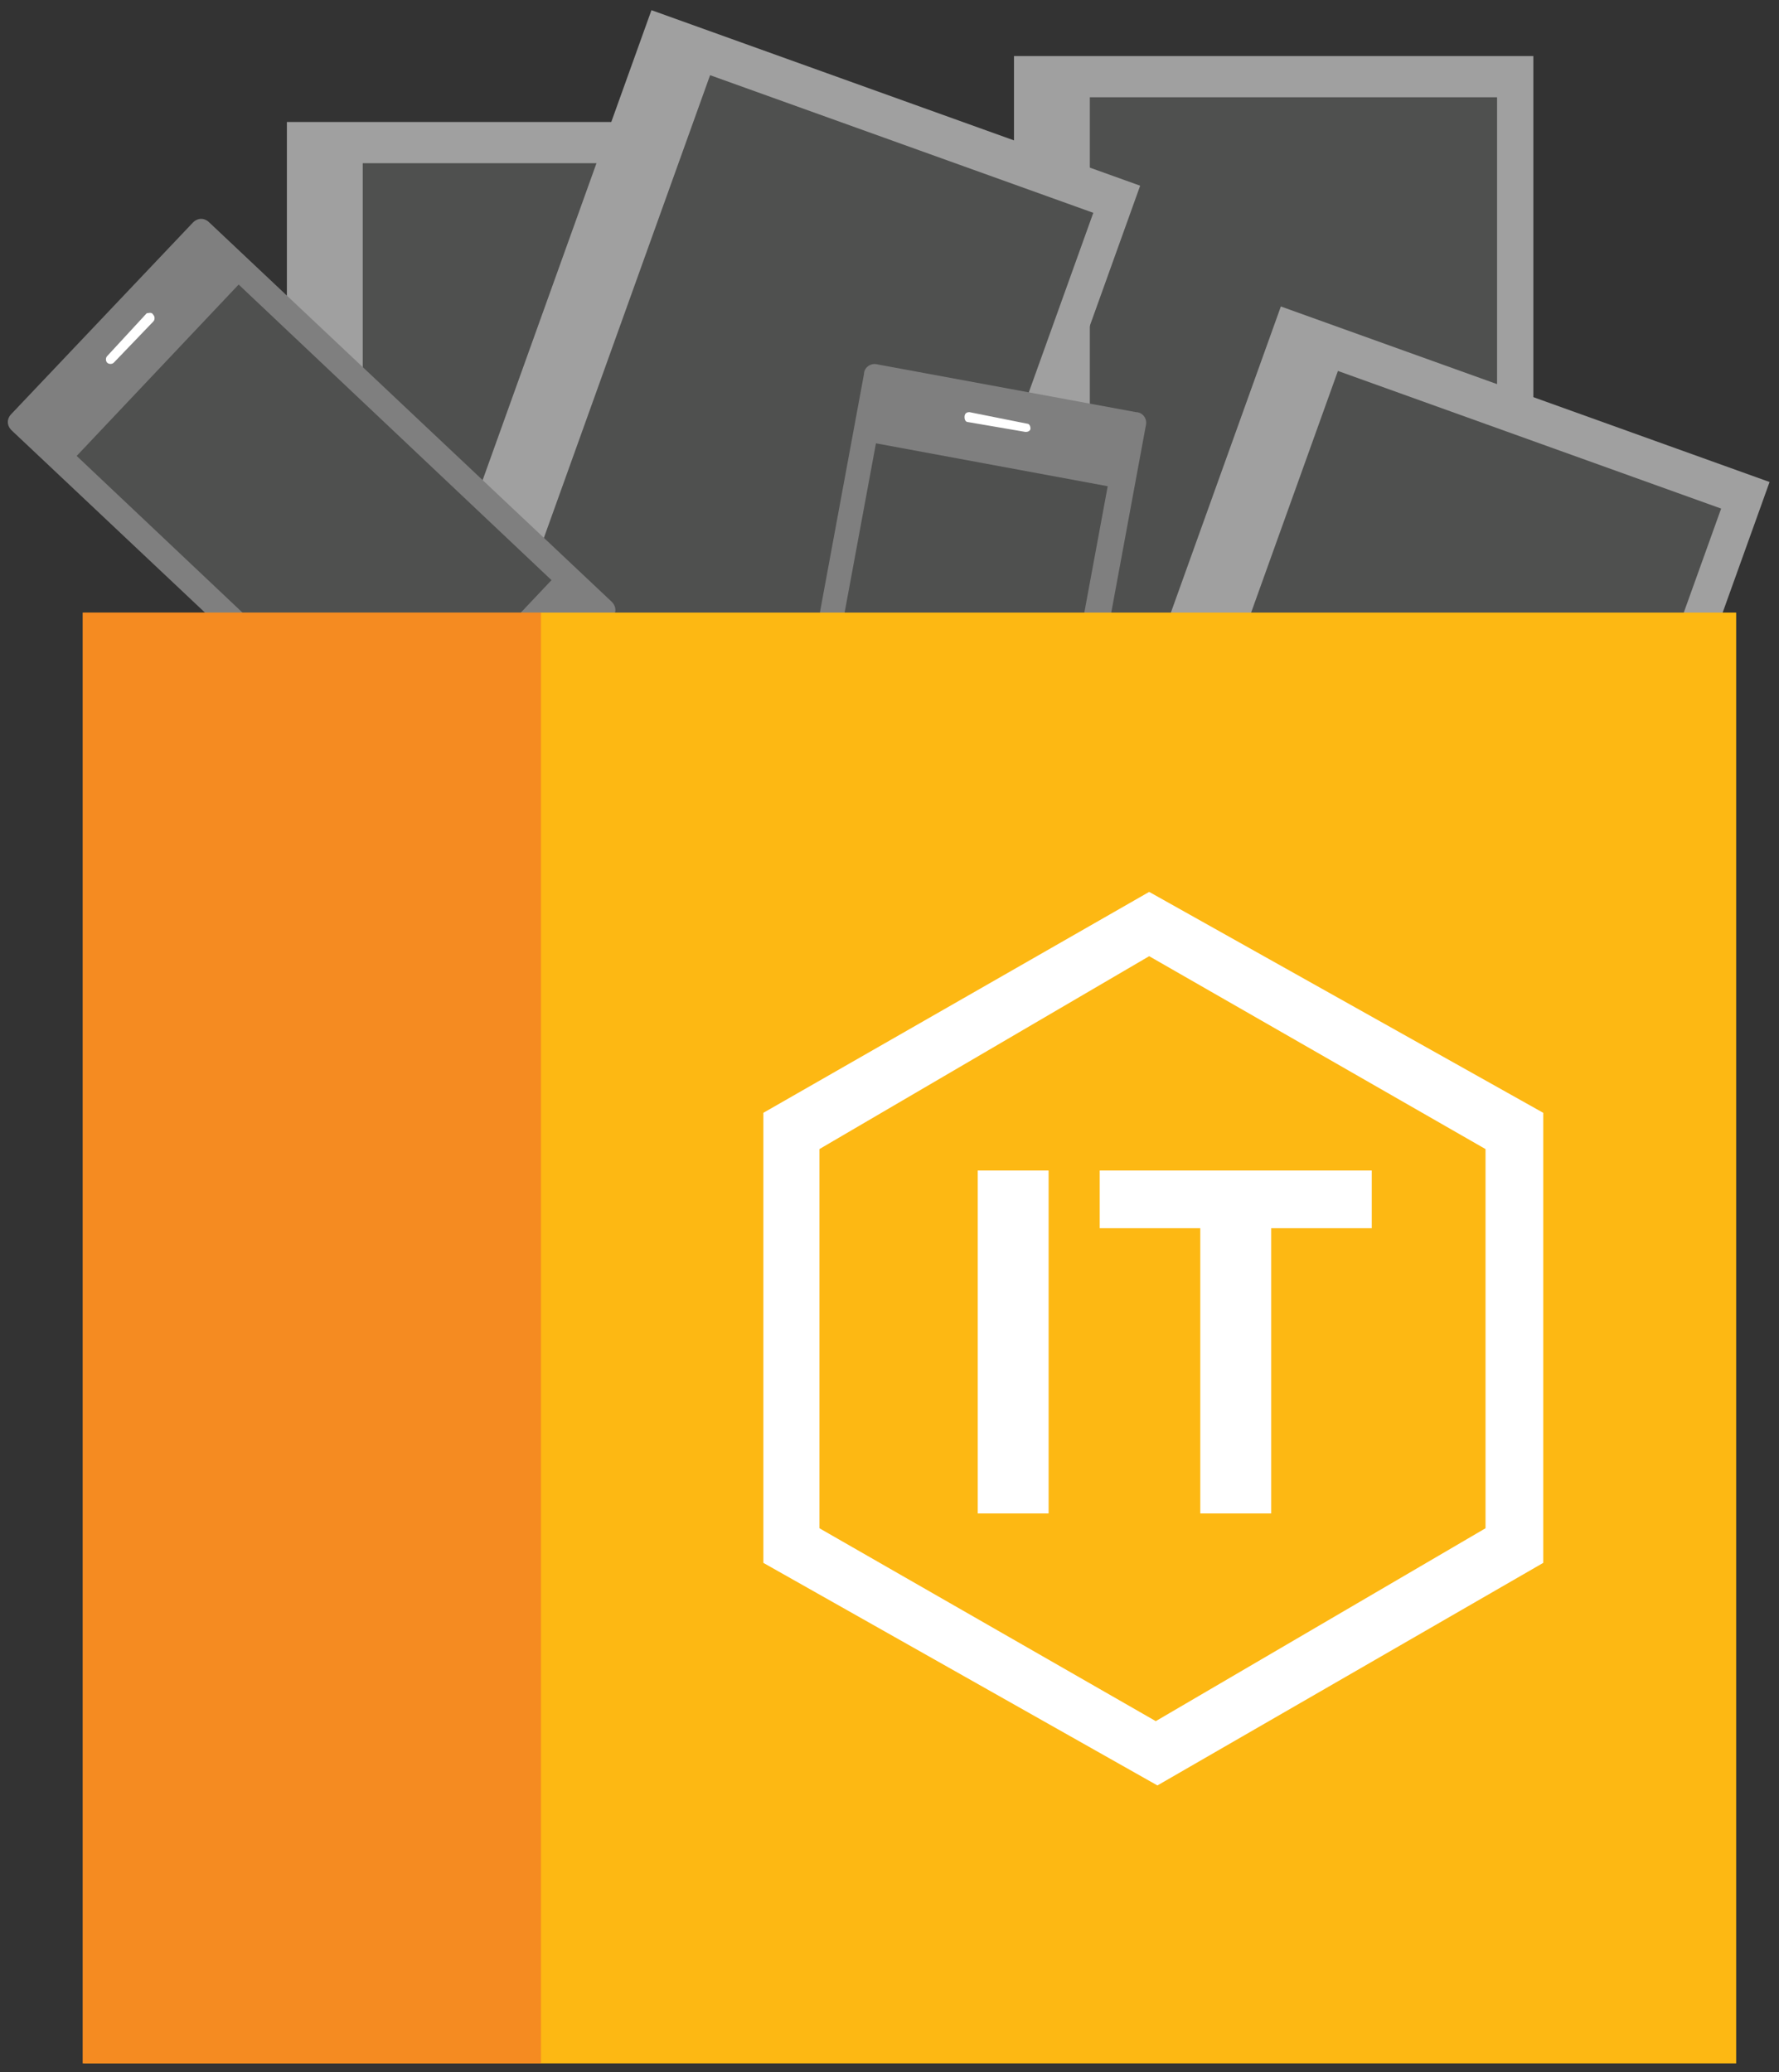 <?xml version="1.0" encoding="utf-8"?>
<!-- Generator: Adobe Illustrator 19.2.1, SVG Export Plug-In . SVG Version: 6.00 Build 0)  -->
<svg version="1.1" xmlns="http://www.w3.org/2000/svg" xmlns:xlink="http://www.w3.org/1999/xlink" x="0px" y="0px"
	 viewBox="0 0 107.9 125.7" enable-background="new 0 0 107.9 125.7" xml:space="preserve">
<rect x="0" y="0" width="107.9" height="125.7" fill="#333333" stroke="none"/>
<g id="Layer_1">
	<g>
		<g>
			<rect x="61.5" y="3.4" fill="#A0A0A0" width="31.5" height="41.2"/>
			<rect x="66.1" y="5.9" fill="#4F504F" width="24.7" height="36.1"/>
		</g>
		<g>
			
				<rect x="64.9" y="27.5" transform="matrix(0.338 -0.941 0.941 0.338 15.947 109.135)" fill="#A0A0A0" width="41.2" height="31.5"/>
			
				<rect x="68.6" y="31.3" transform="matrix(0.338 -0.941 0.941 0.338 16.306 110.444)" fill="#4F504F" width="36.1" height="24.7"/>
		</g>
		<g>
			<rect x="17.4" y="7.4" fill="#A0A0A0" width="31.5" height="41.2"/>
			<rect x="22" y="9.9" fill="#4F504F" width="24.7" height="36.1"/>
		</g>
		<g>
			
				<rect x="26.8" y="9.5" transform="matrix(0.338 -0.941 0.941 0.338 7.588 61.394)" fill="#A0A0A0" width="41.2" height="31.5"/>
			
				<rect x="30.5" y="13.4" transform="matrix(0.338 -0.941 0.941 0.338 7.948 62.702)" fill="#4F504F" width="36.1" height="24.7"/>
		</g>
		<g>
			<path fill="#7F7F7F" d="M37.1,36.5c0.3,0.3,0.3,0.7,0,1l-11,11.6c-0.3,0.3-0.7,0.3-1,0l-24.4-23c-0.3-0.3-0.3-0.7,0-1l11-11.6
				c0.3-0.3,0.7-0.3,1,0L37.1,36.5z"/>
			
				<rect x="11.9" y="18.3" transform="matrix(0.687 -0.727 0.727 0.687 -16.829 23.735)" fill="#4F504F" width="14.3" height="26.1"/>
			<path fill="#FFFFFF" d="M9.3,19.1c0.1,0.1,0.1,0.3,0,0.4L6.9,22c-0.1,0.1-0.3,0.1-0.4,0c-0.1-0.1-0.1-0.3,0-0.4l2.4-2.6
				C9,19,9.2,18.9,9.3,19.1"/>
		</g>
		<g>
			<path fill="#7F7F7F" d="M46.3,55.7c-0.1,0.4,0.2,0.8,0.6,0.8l15.7,2.9c0.4,0.1,0.8-0.2,0.8-0.6l6.1-33c0.1-0.4-0.2-0.8-0.6-0.8
				l-15.7-2.9c-0.4-0.1-0.8,0.2-0.8,0.6L46.3,55.7z"/>
			
				<rect x="44.8" y="33.8" transform="matrix(0.182 -0.983 0.983 0.182 6.999 90.434)" fill="#4F504F" width="26.1" height="14.3"/>
			<path fill="#FFFFFF" d="M58.5,25.3c0,0.2,0.1,0.3,0.2,0.3l3.5,0.6c0.2,0,0.3-0.1,0.3-0.2c0-0.2-0.1-0.3-0.2-0.3L58.8,25
				C58.6,25,58.5,25.1,58.5,25.3"/>
		</g>
		<g>
			
				<rect x="5.1" y="37.2" transform="matrix(-1 -4.488999e-011 4.488999e-011 -1 110.402 162.358)" fill="#FDB813" width="100.2" height="88"/>
			
				<rect x="5.1" y="37.2" transform="matrix(-1 -6.768776e-011 6.768776e-011 -1 37.913 162.358)" fill="#F58B21" width="27.8" height="88"/>
			<g>
				<rect x="59.3" y="71" fill="#FFFFFF" width="4.3" height="20.8"/>
				<polygon fill="#FFFFFF" points="83.2,74.5 77.1,74.5 77.1,91.8 72.8,91.8 72.8,74.5 66.7,74.5 66.7,71 83.2,71 				"/>
				<path fill="#FFFFFF" d="M90.1,92.7l-20,11.7L49.7,92.7v-23l20-11.7l20.4,11.7V92.7z M69.7,54.1L46.3,67.5v27.3l23.9,13.5
					l23.4-13.5V67.5L69.7,54.1z"/>
			</g>
		</g>
	</g>
</g>
<g id="Layer_2">
</g>
<g id="Layer_3">
</g>
<g id="Layer_4">
</g>
</svg>
